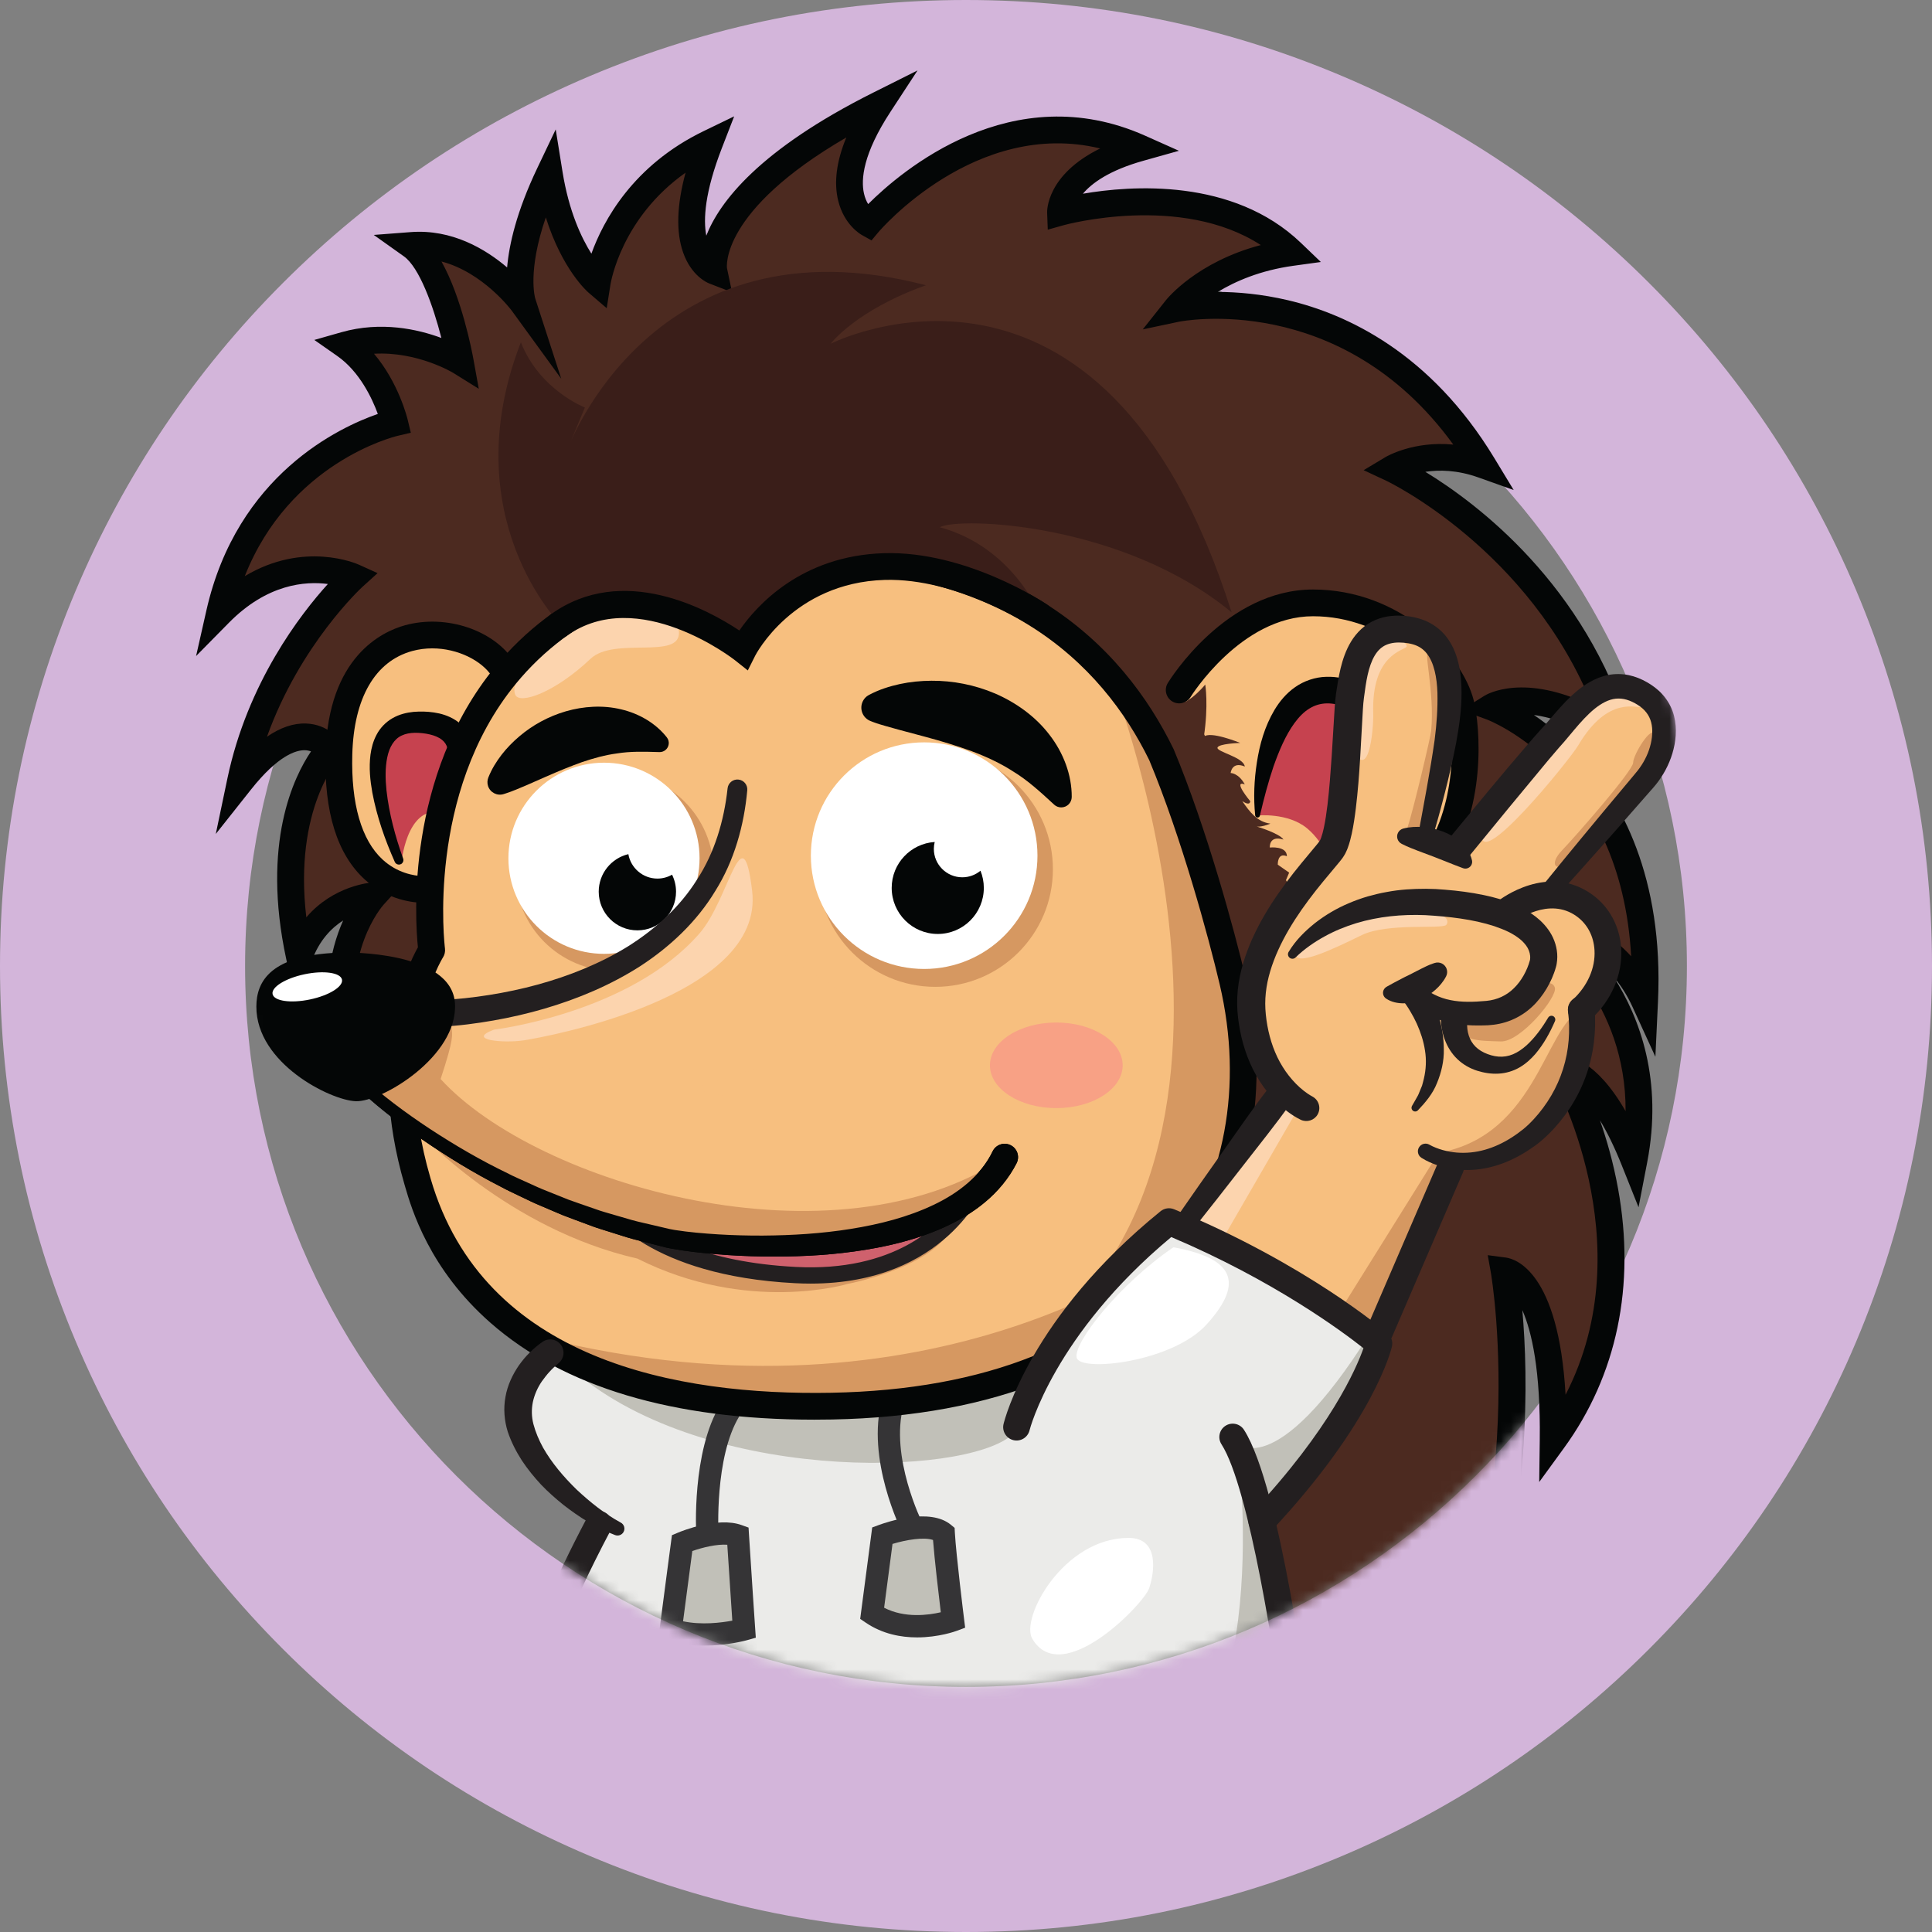 <svg width="195" height="195" viewBox="0 0 195 195" fill="none" xmlns="http://www.w3.org/2000/svg">
<rect x="0" y="0" width="195" height="195" fill="#808080" stroke="none"/>
<path d="M97.5 0C84.349 0 71.576 2.582 59.541 7.672C47.927 12.585 37.503 19.612 28.557 28.558C19.611 37.504 12.584 47.929 7.672 59.541C2.58 71.577 0 84.35 0 97.5C0 110.652 2.58 123.423 7.672 135.459C12.584 147.072 19.611 157.497 28.557 166.443C37.503 175.389 47.927 182.416 59.541 187.328C71.576 192.419 84.349 195 97.5 195C110.651 195 123.422 192.419 135.458 187.328C147.071 182.416 157.496 175.389 166.442 166.443C175.388 157.497 182.415 147.072 187.327 135.459C192.418 123.423 194.999 110.652 194.999 97.5C194.999 84.35 192.418 71.577 187.327 59.541C182.415 47.929 175.388 37.504 166.442 28.558C157.496 19.612 147.071 12.585 135.458 7.672C123.422 2.582 110.651 0 97.5 0ZM97.5 24.738C137.685 24.738 170.262 57.315 170.262 97.5C170.262 137.686 137.685 170.262 97.5 170.262C57.314 170.262 24.737 137.686 24.737 97.5C24.737 57.315 57.314 24.738 97.5 24.738Z" fill="#D3B5DA"/>
<mask id="mask0_92_368" style="mask-type:luminance" maskUnits="userSpaceOnUse" x="16" y="4" width="156" height="167">
<path d="M170.261 97.5C170.261 103.665 169.495 109.651 168.052 115.367C166.034 123.363 164.502 151.32 156.912 153.922C151.553 155.759 155.894 140.968 154.6 142.605C141.272 159.453 120.649 170.262 97.499 170.262C57.314 170.262 24.737 137.686 24.737 97.5C22.098 88.569 -15.542 8.696 95.591 4.562C161.505 7.548 175.285 80.905 170.261 97.5Z" fill="white"/>
</mask>
<g mask="url(#mask0_92_368)">
<path d="M51.468 104.691C51.468 104.691 43.531 96.247 35.533 107.069C32.143 96.558 37.712 90.413 37.712 90.413C37.712 90.413 32.299 90.746 30.206 96.505C27.083 81.987 33.274 75.608 33.274 75.608C33.274 75.608 30.29 71.265 24.271 78.856C26.938 66.134 35.678 58.228 35.678 58.228C35.678 58.228 28.829 55.126 22.148 61.902C25.744 45.991 39.834 42.674 39.834 42.674C39.834 42.674 38.583 37.463 34.822 34.832C40.981 33.082 46.454 36.489 46.454 36.489C46.454 36.489 44.745 27.048 41.546 24.773C48.172 24.266 52.747 30.569 52.747 30.569C52.747 30.569 51.239 26.378 55.443 17.552C56.714 25.454 60.281 28.513 60.281 28.513C60.281 28.513 61.692 19.246 71.603 14.45C67.316 25.509 72.056 27.346 72.056 27.346C72.056 27.346 70.459 19.71 88.741 10.554C82.702 19.787 87.645 22.542 87.645 22.542C87.645 22.542 99.752 8.112 115.031 14.93C106.875 17.219 107.035 21.419 107.035 21.419C107.035 21.419 121.81 17.277 130.369 25.488C122.335 26.594 118.724 31.15 118.724 31.15C118.724 31.15 137.667 27.142 149.656 46.915C144.325 45.017 140.502 47.308 140.502 47.308C140.502 47.308 157.462 55.196 163.243 74.323C154.866 68.672 150.553 71.361 150.553 71.361C150.553 71.361 167.105 77.414 165.993 101.054C162.826 94.151 156.882 93.833 156.882 93.833C156.882 93.833 167.838 101.993 164.926 117.08C161.25 107.883 157.803 107.973 157.803 107.973C157.803 107.973 169.305 128.143 156.757 145.365C156.969 128.952 151.811 128.267 151.811 128.267C151.811 128.267 157.281 159.016 139.827 183.199C140.462 175.645 137.182 171.27 137.182 171.27C137.182 171.27 138.5 185.9 126.447 194.059C129.275 185.539 126.014 183.855 126.014 183.855C126.014 183.855 90.428 109.338 51.468 104.691Z" fill="#4C2A20"/>
<path d="M127.079 182.96C127.925 183.657 129.504 185.648 128.742 190.459C136.712 182.68 135.85 171.514 135.839 171.388L135.429 166.684L138.262 170.461C138.378 170.616 140.568 173.6 141.129 178.815C155.155 155.994 150.534 128.79 150.483 128.503L150.16 126.686L151.989 126.929C152.942 127.056 157.305 128.324 158.015 140.775C165.968 125.382 156.735 108.82 156.632 108.641L155.516 106.683L157.77 106.623C158.382 106.608 161.035 106.866 164.074 112.151C164.135 101.115 156.446 95.191 156.076 94.912L152.533 92.25L156.956 92.485C157.172 92.497 161.224 92.767 164.635 96.519C163.607 77.799 150.235 72.681 150.09 72.628L147.493 71.679L149.84 70.216C150.02 70.103 153.812 67.841 160.753 71.297C154.38 55.443 140.087 48.602 139.933 48.531L137.634 47.456L139.81 46.151C139.951 46.066 142.655 44.487 146.684 44.873C135.325 29.237 119.175 32.434 119.004 32.47L115.342 33.245L117.668 30.312C117.808 30.134 120.809 26.432 127.253 24.734C119.202 19.505 107.529 22.682 107.4 22.718L105.753 23.18L105.688 21.471C105.68 21.289 105.616 17.648 111.045 14.983C98.484 11.952 88.785 23.283 88.68 23.409L87.963 24.263L86.99 23.721C86.808 23.619 85.192 22.659 84.602 20.262C84.148 18.422 84.424 16.283 85.42 13.874C72.612 21.319 73.365 27.009 73.377 27.07L73.886 29.502L71.57 28.604C71.389 28.534 69.781 27.852 68.951 25.493C68.221 23.423 68.303 20.719 69.195 17.427C62.757 21.977 61.664 28.412 61.615 28.719L61.237 31.106L59.403 29.537C59.273 29.425 56.748 27.206 55.089 21.943C53.199 27.428 54.014 30.101 54.024 30.132L56.648 38.229L51.655 31.361C51.622 31.317 48.779 27.499 44.558 26.392C46.608 30.046 47.641 35.471 47.782 36.249L48.324 39.242L45.741 37.634C45.701 37.609 42.137 35.456 37.748 35.704C40.219 38.604 41.102 42.171 41.147 42.358L41.464 43.676L40.145 43.987C39.657 44.103 29.214 46.738 24.707 58.152C30.683 54.571 35.972 56.88 36.235 56.999L38.109 57.848L36.584 59.229C36.512 59.294 30.292 65.028 26.947 74.359C28.302 73.429 29.621 72.98 30.883 73.025C33.126 73.101 34.265 74.667 34.388 74.845L35.013 75.756L34.244 76.548C34.198 76.597 29.618 81.594 30.918 92.589C33.677 89.354 37.428 89.079 37.63 89.066L40.94 88.862L38.713 91.318C38.529 91.524 34.541 96.135 36.173 104.202C38.535 101.72 41.11 100.383 43.853 100.222C47.924 99.982 51.046 102.457 52.083 103.409C68.504 105.584 86.119 119.652 104.448 145.229C117.155 162.962 125.84 180.422 127.079 182.96ZM123.917 197.403L125.167 193.634C127.359 187.032 125.607 185.251 125.36 185.04L124.891 184.861L124.796 184.436C124.708 184.25 115.777 165.666 102.232 146.77C89.835 129.477 70.938 108.372 51.309 106.031L50.822 105.973L50.488 105.617C50.41 105.536 47.62 102.685 43.99 102.917C41.409 103.078 38.929 104.745 36.619 107.871L35.057 109.985L34.249 107.484C32.133 100.92 33.284 95.939 34.636 92.903C33.456 93.657 32.224 94.906 31.475 96.966L29.873 101.373L28.888 96.789C26.369 85.082 29.672 78.375 31.392 75.84C31.209 75.771 30.994 75.724 30.746 75.721C29.892 75.714 28.091 76.211 25.33 79.695L21.779 84.174L22.951 78.579C24.981 68.901 30.335 61.984 33.092 58.944C30.824 58.646 26.974 58.93 23.11 62.849L19.791 66.216L20.833 61.605C23.934 47.883 34.331 43.095 38.136 41.779C37.561 40.216 36.299 37.511 34.05 35.938L31.724 34.31L34.455 33.533C38.474 32.39 42.185 33.233 44.549 34.111C43.712 30.832 42.318 26.976 40.764 25.873L37.725 23.712L41.443 23.427C45.619 23.105 49.01 25.143 51.184 26.994C51.383 24.682 52.134 21.363 54.226 16.972L56.089 13.062L56.776 17.337C57.419 21.333 58.683 24.007 59.691 25.603C60.888 22.284 63.879 16.69 71.016 13.236L74.101 11.742L72.863 14.937C71.131 19.403 70.972 22.14 71.287 23.787C72.616 20.389 76.615 15.118 88.138 9.347L92.609 7.109L89.872 11.292C87.095 15.537 86.886 18.112 87.201 19.525C87.3 19.973 87.458 20.328 87.624 20.6C90.955 17.271 102.141 7.7 115.582 13.697L118.992 15.219L115.397 16.228C111.938 17.198 110.186 18.5 109.298 19.554C114.11 18.723 124.439 17.93 131.304 24.514L133.316 26.444L130.553 26.824C127.204 27.286 124.676 28.393 122.912 29.465C124.845 29.471 127.287 29.663 130.005 30.304C135.944 31.705 144.376 35.601 150.812 46.215L152.778 49.458L149.205 48.186C147.08 47.428 145.242 47.412 143.864 47.623C149.056 50.788 160.02 58.996 164.536 73.933L165.633 77.562L162.49 75.442C159.233 73.245 156.673 72.411 154.825 72.168C156.281 73.158 158.001 74.549 159.697 76.442C163.513 80.708 167.938 88.45 167.342 101.119L167.081 106.66L164.768 101.617C164.212 100.405 163.565 99.421 162.885 98.621C165.52 102.759 167.852 109.042 166.251 117.335L165.38 121.849L163.674 117.58C162.912 115.673 162.172 114.205 161.488 113.076C162.163 115.008 162.838 117.347 163.313 119.969C165.091 129.756 163.201 138.812 157.848 146.16L155.355 149.584L155.408 145.348C155.499 138.322 154.604 134.407 153.653 132.236C153.946 135.571 154.173 140.671 153.71 146.767C152.955 156.71 150.122 171.242 140.921 183.989L138.075 187.932L138.483 183.085C138.667 180.909 138.5 179.013 138.183 177.436C137.331 182.678 134.74 190.075 127.204 195.177L123.917 197.403Z" fill="#040606"/>
<path d="M43.421 89.759C43.421 89.759 33.808 90.957 34.209 76.11C34.61 61.262 47.583 62.466 50.795 67.549C54.007 72.632 43.421 89.759 43.421 89.759Z" fill="#F7BF7F"/>
<path d="M43.627 65.441C42.956 65.441 42.273 65.526 41.602 65.709C37.858 66.739 35.712 70.445 35.558 76.147C35.423 81.123 36.479 84.789 38.612 86.753C40.099 88.122 41.772 88.392 42.651 88.43C46.78 81.589 51.5 71.192 49.654 68.27C48.667 66.708 46.232 65.441 43.627 65.441ZM42.929 91.13C41.733 91.13 39.124 90.862 36.833 88.783C34.038 86.247 32.7 81.971 32.861 76.074C33.124 66.289 38.562 63.747 40.887 63.107C45.043 61.965 49.896 63.6 51.936 66.828C55.421 72.346 46.41 87.49 44.568 90.469L44.228 91.019L43.587 91.098C43.551 91.103 43.312 91.13 42.929 91.13Z" fill="#040606"/>
<path d="M44.473 81.972C44.473 81.972 49.985 71.737 42.503 72.9C33.317 74.326 40.496 87.257 40.496 87.257C40.496 87.257 40.96 81.367 44.473 81.972Z" fill="#C6424F"/>
<path d="M39.847 86.994C38.852 84.754 38.046 82.457 37.581 80.006C37.362 78.778 37.225 77.509 37.393 76.171C37.482 75.506 37.657 74.814 38.011 74.153C38.354 73.49 38.925 72.884 39.605 72.495C40.286 72.1 41.031 71.921 41.736 71.851C42.452 71.794 43.102 71.809 43.806 71.912C44.5 72.014 45.241 72.225 45.944 72.667C46.649 73.101 47.256 73.831 47.555 74.622C47.869 75.413 47.932 76.203 47.908 76.931C47.879 77.662 47.755 78.347 47.589 79.003C47.421 79.658 47.209 80.286 46.966 80.895C46.715 81.516 46.467 82.073 46.118 82.712C45.702 83.475 44.746 83.755 43.984 83.339C43.22 82.923 42.939 81.967 43.356 81.205L43.424 81.091L43.435 81.073C43.698 80.678 43.989 80.16 44.227 79.683C44.47 79.195 44.684 78.696 44.856 78.2C45.202 77.218 45.363 76.186 45.156 75.495C45.056 75.15 44.887 74.888 44.591 74.656C44.296 74.426 43.875 74.242 43.391 74.13C42.913 74.015 42.354 73.958 41.873 73.962C41.383 73.972 40.926 74.056 40.549 74.237C39.793 74.574 39.293 75.404 39.084 76.452C38.869 77.492 38.89 78.65 39.011 79.796C39.268 82.098 39.891 84.425 40.684 86.639L40.691 86.656C40.775 86.893 40.652 87.153 40.416 87.237C40.191 87.318 39.943 87.209 39.847 86.994Z" fill="#040606"/>
<path d="M38.301 162.267C33.478 162.114 31.641 169.845 31.411 175.204C31.18 180.563 39.372 181.329 42.282 181.175C44.12 182.751 52.617 181.992 52.617 181.992L56.206 164.486C56.206 164.486 56.78 161.999 50.863 161.408L52.426 161.327C52.426 161.327 50.856 155.798 47.219 155.605C43.583 155.415 37.803 162.075 37.803 162.075L38.301 162.267Z" fill="#F7BF7F"/>
<path d="M41.892 168.305C41.996 167.421 42.185 166.66 42.457 165.865C42.727 165.083 43.084 164.319 43.555 163.604C44.024 162.89 44.618 162.229 45.33 161.697C46.045 161.168 46.872 160.772 47.732 160.558C48.589 160.342 49.474 160.292 50.315 160.343L51.513 160.446C51.916 160.509 52.317 160.547 52.723 160.631C53.533 160.786 54.358 161.011 55.184 161.417C55.39 161.526 55.596 161.627 55.798 161.779C55.899 161.851 56.001 161.916 56.101 161.996L56.392 162.261C56.769 162.636 57.12 163.136 57.267 163.774C57.304 163.933 57.324 164.098 57.329 164.278C57.33 164.365 57.33 164.457 57.316 164.568L57.304 164.661L57.289 164.741L57.275 164.812L57.168 165.374L56.953 166.501L56.522 168.752L55.661 173.257L53.939 182.263C53.826 182.854 53.338 183.278 52.769 183.334L52.737 183.336L52.736 183.337C51.82 183.412 50.942 183.461 50.041 183.493C49.146 183.523 48.246 183.534 47.339 183.513C46.43 183.492 45.514 183.442 44.568 183.315C44.094 183.248 43.611 183.164 43.102 183.023C42.591 182.867 42.047 182.712 41.404 182.2L42.353 182.523C40.71 182.589 39.164 182.455 37.587 182.158C36.022 181.848 34.436 181.384 32.943 180.429C32.202 179.955 31.495 179.313 30.953 178.5C30.421 177.678 30.107 176.683 30.066 175.729C30.065 175.502 30.057 175.232 30.068 175.042L30.102 174.459C30.127 174.071 30.158 173.684 30.199 173.298C30.278 172.526 30.384 171.756 30.52 170.989C30.795 169.456 31.178 167.928 31.777 166.427C32.387 164.942 33.178 163.414 34.626 162.207C35.343 161.611 36.273 161.154 37.254 160.992C37.499 160.962 37.746 160.92 37.99 160.923L38.353 160.918L38.647 160.932C39.036 160.947 39.428 160.97 39.823 161.007C40.612 161.08 41.408 161.184 42.23 161.388C42.641 161.485 43.061 161.62 43.495 161.798C43.713 161.892 43.933 161.997 44.169 162.142C44.283 162.209 44.407 162.297 44.531 162.392L44.735 162.57C44.823 162.665 44.849 162.662 45.034 162.93C45.429 163.561 45.237 164.394 44.605 164.788C43.973 165.184 43.141 164.992 42.746 164.36C42.877 164.551 42.838 164.48 42.86 164.511L42.853 164.505L42.756 164.441C42.675 164.391 42.558 164.334 42.435 164.281C42.18 164.179 41.893 164.079 41.578 164.007C40.956 163.852 40.273 163.758 39.581 163.695C39.236 163.663 38.886 163.641 38.532 163.628L38.267 163.616L38.073 163.619C37.943 163.613 37.822 163.644 37.699 163.653C37.213 163.74 36.756 163.947 36.328 164.3C35.464 165.002 34.782 166.178 34.282 167.432C33.777 168.695 33.426 170.068 33.177 171.461C33.053 172.159 32.956 172.865 32.883 173.572C32.846 173.926 32.817 174.281 32.794 174.635L32.765 175.165C32.755 175.347 32.767 175.449 32.761 175.595C32.789 176.128 32.944 176.595 33.214 177.026C33.502 177.449 33.905 177.843 34.416 178.169C35.436 178.829 36.752 179.249 38.098 179.508C39.442 179.766 40.881 179.884 42.211 179.828L42.268 179.825C42.609 179.812 42.927 179.938 43.16 180.151C43.203 180.191 43.501 180.341 43.828 180.424C44.163 180.517 44.544 180.587 44.935 180.641C45.724 180.748 46.56 180.796 47.401 180.815C48.243 180.835 49.095 180.824 49.949 180.796C50.798 180.766 51.668 180.717 52.497 180.649L52.498 180.648L51.296 181.722L53.26 172.748L54.242 168.262L54.732 166.019L54.978 164.896L55.101 164.336L55.117 164.266L55.12 164.251L55.115 164.276L55.111 164.298V164.302L55.105 164.237C55.085 164.124 55.002 163.962 54.844 163.796L54.716 163.669L54.554 163.549C54.455 163.464 54.317 163.396 54.187 163.322C53.648 163.038 52.992 162.824 52.305 162.677C51.965 162.596 51.603 162.553 51.253 162.487L50.168 162.366C49.483 162.306 48.823 162.331 48.192 162.469C47.562 162.609 46.978 162.873 46.451 163.236C45.928 163.606 45.468 164.084 45.082 164.638C44.696 165.191 44.381 165.813 44.135 166.469C43.889 167.114 43.697 167.844 43.606 168.478L43.598 168.527C43.53 168.998 43.094 169.324 42.624 169.256C42.161 169.189 41.839 168.766 41.892 168.305Z" fill="#231F20"/>
<path d="M37.804 163.425C37.49 163.425 37.176 163.316 36.92 163.094C36.357 162.605 36.297 161.753 36.785 161.191C37.41 160.47 42.927 154.254 47.079 154.254L47.291 154.259C51.839 154.499 53.649 160.695 53.724 160.959C53.927 161.676 53.511 162.422 52.794 162.625C52.08 162.83 51.333 162.414 51.127 161.696C51.116 161.652 49.731 157.089 47.149 156.954L47.056 156.951C44.974 156.951 41.011 160.439 38.823 162.959C38.557 163.266 38.181 163.425 37.804 163.425Z" fill="#231F20"/>
<path d="M81.945 206.171L73.127 229.597L48.401 228.64C48.401 228.64 43.156 226.88 43.884 221.521C44.611 216.161 49.233 209.516 56.209 208.011C56.835 203.767 58.333 193.597 58.333 193.597L56.209 187.511C56.209 187.511 44.87 181.851 52.607 177.187C53.341 170.773 56.075 160.512 60.046 154.576C59.08 151.51 51.2 148.409 52.556 140.831C53.912 133.253 80.324 125.213 80.324 125.213L117.989 123.3L139.176 135.606C139.176 135.606 136.554 144.549 128.018 152.852C127.677 154.92 130.694 172.219 130.694 172.219H133.147C133.147 172.219 136.882 176.515 130.945 180.893C131.077 184.54 131.562 185.157 128.164 193.597C128.783 199.855 129.549 206.171 129.549 206.171L131.47 208.011C131.47 208.011 141.322 209.383 143.263 220.18C145.204 230.975 132.461 229.001 132.461 229.001L114.258 229.597L105.3 206.171C105.3 206.171 103.203 208.621 81.945 206.171Z" fill="#F7BF7F"/>
<path d="M56.165 187.439C56.165 187.439 44.826 181.778 52.563 177.115C53.297 170.701 56.032 160.44 60.002 154.504C59.036 151.438 51.156 148.337 52.512 140.759C53.868 133.18 80.28 125.141 80.28 125.141L117.945 123.227L139.132 135.534C139.132 135.534 136.51 144.477 127.974 152.779C127.634 154.848 130.65 172.146 130.65 172.146H133.103C133.103 172.146 136.838 176.443 130.901 180.821C113.635 199.865 56.165 187.439 56.165 187.439Z" fill="#EBEBE9"/>
<path d="M57.324 137.844C57.324 137.844 72.853 144.345 84.796 142.614C96.738 140.882 103.192 140.062 103.984 139.553C104.193 140.632 108.147 139.382 102.178 144.793C97.427 149.099 70.441 149.788 57.324 137.844Z" fill="#C1C0B8"/>
<path d="M43.574 95.907C43.574 95.907 37.881 104.677 42.129 119.202C43.306 123.227 48.523 142.592 83.971 141.922C119.419 141.254 128.99 118.488 124.421 99.052C123.472 95.015 120.67 84.42 117.228 76.174C112.167 65.791 101.194 54.754 77.406 56.314C38.624 58.855 43.574 95.907 43.574 95.907Z" fill="#F7BF7F"/>
<path d="M70.277 155.034C70.257 154.688 69.806 146.517 72.703 141.771L74.622 142.943C72.095 147.084 72.517 154.823 72.522 154.9L70.277 155.034Z" fill="#353436"/>
<path d="M91.103 154.756C90.951 154.451 87.366 147.234 89.033 141.263L91.199 141.867C89.763 147.008 93.078 153.677 93.111 153.744L91.103 154.756Z" fill="#353436"/>
<path d="M54.48 134.96C54.48 134.96 59.787 141.661 79.17 141.939C113.849 142.438 119.018 125.619 119.018 125.619C119.018 125.619 94.649 145.042 54.48 134.96Z" fill="#D69861"/>
<path d="M58.523 63.236C61.687 61.485 68.428 62.219 68.529 63.756C68.719 66.663 62.002 64.207 59.597 66.497C56.062 69.862 52.444 71.16 52.007 70.121C51.248 68.318 55.516 64.902 58.523 63.236Z" fill="#FCD4AE"/>
<path d="M97.943 139.48C97.943 139.48 116.005 140.661 122.36 122.347C131.808 95.117 112.11 68.355 112.11 68.355C112.11 68.355 133.459 122.347 97.943 139.48Z" fill="#D69861"/>
<path d="M44.708 96.639C44.652 96.725 39.42 105.136 43.424 118.823L43.467 118.973C48.822 137.356 68.435 140.867 83.946 140.573C99.489 140.28 111.254 135.558 117.968 126.917C123.635 119.622 125.509 109.578 123.107 99.361C121.99 94.606 119.236 84.498 115.998 76.73C111.328 67.177 100.858 56.127 77.494 57.659C66.194 58.399 57.64 62.218 52.07 69.007C42.971 80.097 44.891 95.575 44.912 95.729C44.953 96.047 44.88 96.37 44.708 96.639ZM82.186 143.289C67.898 143.289 56.914 140.006 49.517 133.522C43.308 128.078 41.542 122.012 40.876 119.728L40.834 119.581C36.943 106.279 41.056 97.623 42.181 95.611C41.892 92.769 40.944 78.331 49.967 67.315C56.031 59.913 65.232 55.759 77.317 54.967C102.203 53.338 113.416 65.278 118.441 75.583L118.473 75.654C121.785 83.588 124.596 93.901 125.734 98.743C128.323 109.758 126.269 120.63 120.099 128.572C112.867 137.879 100.383 142.963 83.997 143.272C83.388 143.283 82.783 143.289 82.186 143.289Z" fill="#040606"/>
<path d="M119.018 69.643C119.018 69.643 124.406 60.85 132.525 60.85C140.423 60.85 146.368 66.746 147.438 71.027C148.508 75.308 149.177 92.296 132.189 93.099" fill="#F7BF7F"/>
<path d="M132.188 94.448C131.472 94.448 130.875 93.884 130.841 93.162C130.805 92.418 131.381 91.785 132.126 91.751C137.18 91.512 140.979 89.729 143.416 86.453C147.084 81.517 146.828 74.149 146.129 71.355C145.194 67.613 139.812 62.199 132.526 62.199C125.246 62.199 120.219 70.266 120.168 70.347C119.78 70.983 118.948 71.183 118.313 70.793C117.677 70.403 117.477 69.573 117.867 68.938C118.104 68.553 123.752 59.5 132.526 59.5C141.283 59.5 147.573 66.005 148.748 70.7C149.383 73.243 150.167 81.894 145.58 88.062C142.639 92.019 138.155 94.166 132.253 94.446L132.188 94.448Z" fill="#040606"/>
<path d="M134.726 88.015C138.869 87.212 141.82 82.933 141.954 79.678C142.087 76.422 140.459 70.433 134.726 69.69C127.507 68.753 126.928 82.308 126.928 82.308C126.928 82.308 129.982 81.995 131.922 83.601C133.86 85.206 134.726 88.015 134.726 88.015Z" fill="#C6424F"/>
<path d="M126.687 82.298C126.508 80.513 126.581 78.726 126.862 76.936C127.141 75.15 127.632 73.347 128.639 71.649C129.146 70.808 129.811 69.987 130.716 69.357C131.611 68.724 132.751 68.336 133.858 68.312C134.409 68.293 134.96 68.345 135.442 68.454C135.69 68.506 135.941 68.541 136.186 68.612L136.918 68.854C137.165 68.925 137.396 69.043 137.63 69.156C137.859 69.275 138.103 69.369 138.318 69.513L138.964 69.942C139.183 70.082 139.364 70.267 139.563 70.43C139.76 70.594 139.952 70.764 140.118 70.958C140.289 71.146 140.469 71.328 140.629 71.524C140.93 71.926 141.232 72.331 141.469 72.766C141.966 73.623 142.349 74.527 142.607 75.453C142.877 76.377 143.041 77.323 143.094 78.281L143.113 79.005L143.085 79.739C143.054 79.995 143.029 80.253 142.987 80.503C142.932 80.749 142.883 80.996 142.82 81.238C142.555 82.198 142.124 83.071 141.613 83.875C141.101 84.679 140.489 85.409 139.792 86.045C138.422 87.33 136.642 88.211 134.801 88.405C134.583 88.428 134.386 88.269 134.363 88.051C134.344 87.86 134.46 87.686 134.636 87.63L134.65 87.625C136.231 87.113 137.588 86.145 138.622 84.909C139.638 83.675 140.427 82.215 140.704 80.725C140.737 80.541 140.758 80.359 140.788 80.177L140.819 79.641L140.801 79.067L140.742 78.485C140.638 77.707 140.456 76.935 140.216 76.194C139.979 75.448 139.642 74.747 139.239 74.114C138.842 73.473 138.359 72.913 137.813 72.453C137.278 71.975 136.647 71.641 135.984 71.386L135.476 71.216C135.303 71.164 135.119 71.145 134.942 71.106C134.573 71.023 134.249 70.99 133.931 70.993C133.294 71.005 132.712 71.173 132.161 71.513C131.606 71.846 131.101 72.369 130.653 72.98C129.755 74.213 129.102 75.762 128.541 77.348C128.002 78.948 127.557 80.622 127.166 82.318L127.163 82.328C127.134 82.458 127.004 82.539 126.874 82.51C126.77 82.485 126.698 82.398 126.687 82.298Z" fill="#040606"/>
<path d="M118.969 123.873L128.839 111.019V109.181L126.279 103.319L127.02 97.051L132.022 88.573L134.797 84.743L136.291 69.266L138.426 64.417L141.598 62.897L144.803 63.969L146.416 68.179L145.291 79.127L143.718 84.869L146.46 85.816L150.838 81.189L160.149 70.565L164.765 69.521L167.585 71.955L166.805 77.63L155.44 90.467L160.063 91.029L162.292 96.14L159.677 103.16L158.839 109.582L153.841 115.166L148.067 117.221L145.977 117.808L138.297 134.96L118.969 123.873Z" fill="#F7BF7F"/>
<path d="M144.125 116.506C144.125 116.506 149.11 118.275 152.759 115.843C156.408 113.41 160.046 108.663 159.605 101.941C155.813 103.567 155.074 115.395 144.125 116.506Z" fill="#D69861"/>
<path d="M145.979 117.808L138.681 134.96L134.445 133.597L144.805 116.987L145.979 117.808Z" fill="#D69861"/>
<path d="M128.835 111.376L130.786 112.294L122.519 126.591L118.672 124.467L128.835 111.376Z" fill="#FCD4AE"/>
<path d="M130.787 96.14C130.787 96.14 134.362 91.797 140.212 91.682C146.06 91.567 146.355 92.888 145.978 93.348C145.6 93.807 140.031 93.118 137.448 94.38C134.864 95.644 130.5 97.784 130.787 96.14Z" fill="#FCD4AE"/>
<path d="M136.292 75.089C136.292 75.089 135.993 68.335 138.079 65.959C140.166 63.584 142.191 64.868 141.962 65.271C141.732 65.672 138.423 65.998 138.601 71.989C138.651 73.62 138.123 79.511 136.292 75.089Z" fill="#FCD4AE"/>
<path d="M149.602 83.874C149.602 83.874 159.019 70.764 162.05 69.862C165.08 68.96 166.112 71.126 165.704 71.343C165.295 71.562 162.321 70.077 159.285 75.245C158.458 76.652 148.8 88.591 149.602 83.874Z" fill="#FCD4AE"/>
<path d="M167.015 74.17C167.015 74.17 167.199 76.639 165.786 78.246C164.375 79.855 159.954 85.826 158.518 86.974C157.083 88.123 156.246 87.299 157.67 85.816C159.093 84.333 164.842 77.768 164.837 76.974C164.834 76.18 166.729 73.08 167.015 74.17Z" fill="#D69861"/>
<path d="M144.252 65.873C144.252 65.873 146.663 69.921 145.79 74.17C145.403 76.045 143.992 82.418 143.25 83.95C142.508 85.482 141.453 85.339 142.044 83.581C142.636 81.823 144.388 74.413 144.449 73.773C144.835 69.777 143.552 65.263 144.252 65.873Z" fill="#D69861"/>
<path d="M147.24 102.715C147.24 102.715 153.399 102.597 154.117 100.946C154.834 99.293 156.651 98.725 156.934 99.682C157.217 100.639 153.466 105.184 151.475 105.113C149.485 105.041 146.64 105.175 147.24 102.715Z" fill="#D69861"/>
<path d="M130.321 111.289C128.766 113.497 127.056 115.59 125.405 117.727L122.912 120.921L120.4 124.1C120.049 124.542 119.408 124.617 118.964 124.267C118.539 123.932 118.456 123.322 118.76 122.882L121.075 119.558L123.411 116.247C124.979 114.048 126.489 111.806 128.153 109.679C128.613 109.092 129.461 108.989 130.048 109.449C130.615 109.893 130.729 110.704 130.321 111.289Z" fill="#231F20"/>
<path d="M139.258 135.76C139.08 135.76 138.898 135.724 138.724 135.649C138.039 135.353 137.724 134.56 138.019 133.875L145.178 117.273C145.473 116.589 146.267 116.273 146.951 116.569C147.635 116.864 147.95 117.658 147.656 118.342L140.497 134.945C140.277 135.454 139.78 135.76 139.258 135.76Z" fill="#231F20"/>
<path d="M143.11 84.421C143.707 81.173 144.342 77.901 144.801 74.682C145.009 73.084 145.12 71.466 145.082 69.924C145.034 68.398 144.741 66.87 144.007 65.956C143.646 65.501 143.195 65.207 142.619 65.038C142.067 64.877 141.302 64.805 140.72 64.875C140.119 64.951 139.648 65.154 139.265 65.517C138.879 65.878 138.565 66.423 138.336 67.073C138.103 67.722 137.952 68.458 137.833 69.233L137.663 70.443C137.617 70.768 137.588 71.176 137.56 71.575L137.281 76.536C137.181 78.207 137.053 79.88 136.848 81.577C136.742 82.427 136.624 83.278 136.431 84.165C136.336 84.607 136.22 85.061 136.039 85.559C135.991 85.685 135.949 85.805 135.877 85.949L135.778 86.155L135.641 86.389L135.499 86.603L135.388 86.749L135.173 87.02L133.572 88.941C133.055 89.569 132.555 90.2 132.077 90.843C131.12 92.127 130.243 93.457 129.522 94.84C128.803 96.223 128.233 97.662 127.929 99.119C127.782 99.849 127.703 100.579 127.702 101.3C127.702 102.003 127.786 102.775 127.918 103.52C128.186 105.004 128.684 106.43 129.458 107.672C129.84 108.295 130.295 108.868 130.798 109.384C131.05 109.64 131.317 109.88 131.595 110.098C131.734 110.208 131.877 110.309 132.017 110.405L132.227 110.538L132.388 110.631L132.507 110.7C133.134 111.063 133.349 111.866 132.986 112.493C132.642 113.088 131.898 113.309 131.287 113.022C131.105 112.934 131.021 112.886 130.9 112.819C130.789 112.756 130.684 112.692 130.58 112.627C130.374 112.494 130.176 112.359 129.985 112.216C129.603 111.931 129.244 111.624 128.907 111.297C128.233 110.645 127.645 109.912 127.146 109.13C126.141 107.566 125.508 105.808 125.164 104.036C124.995 103.151 124.879 102.269 124.868 101.312C124.858 100.375 124.959 99.448 125.141 98.549C125.512 96.754 126.183 95.082 126.99 93.522C127.799 91.96 128.757 90.511 129.778 89.133C130.787 87.76 131.925 86.44 132.937 85.215L133.109 84.997L133.185 84.896L133.213 84.849L133.235 84.815L133.269 84.739L133.344 84.556C133.444 84.273 133.541 83.923 133.618 83.554C133.777 82.82 133.889 82.024 133.986 81.229C134.177 79.631 134.294 77.995 134.408 76.353L134.714 71.376C134.748 70.948 134.775 70.528 134.846 70.032L135.042 68.78C135.188 67.92 135.376 67.022 135.715 66.111C136.052 65.21 136.558 64.257 137.398 63.488C138.231 62.708 139.377 62.266 140.423 62.171C140.952 62.109 141.456 62.134 141.946 62.179C142.422 62.225 142.941 62.33 143.442 62.496C144.451 62.819 145.435 63.506 146.069 64.384C146.714 65.259 147.051 66.229 147.254 67.154C147.449 68.083 147.511 68.992 147.516 69.88C147.523 71.659 147.268 73.353 146.962 75.03C146.317 78.356 145.458 81.555 144.533 84.766C144.421 85.154 144.015 85.378 143.626 85.267C143.262 85.162 143.042 84.799 143.107 84.433L143.11 84.421Z" fill="#231F20"/>
<path d="M141.638 83.626C142.337 83.449 142.977 83.427 143.645 83.48C144.307 83.537 144.964 83.679 145.606 83.918C146.246 84.158 146.87 84.501 147.413 84.976C147.943 85.47 148.404 86.094 148.571 86.837C148.653 87.205 148.423 87.569 148.055 87.653C147.923 87.682 147.791 87.671 147.672 87.629L147.564 87.589C146.986 87.38 146.54 87.192 146.071 87.008C145.599 86.828 145.131 86.645 144.647 86.448L143.132 85.88C142.619 85.683 142.064 85.471 141.559 85.212L141.464 85.164C141.058 84.955 140.897 84.457 141.104 84.051C141.217 83.832 141.417 83.682 141.638 83.626Z" fill="#231F20"/>
<path d="M145.953 98.556C145.797 98.852 145.648 99.067 145.465 99.291C145.289 99.513 145.092 99.714 144.881 99.9C144.459 100.275 143.976 100.589 143.447 100.836C142.914 101.079 142.321 101.239 141.703 101.266C141.082 101.275 140.429 101.148 139.893 100.783C139.576 100.567 139.494 100.134 139.711 99.817C139.771 99.73 139.847 99.66 139.932 99.609L140.057 99.537C140.51 99.274 140.856 99.105 141.21 98.915C141.561 98.724 141.908 98.553 142.275 98.376L143.402 97.798C143.786 97.608 144.215 97.388 144.628 97.253L144.803 97.195C145.308 97.028 145.851 97.303 146.017 97.806C146.102 98.064 146.07 98.333 145.953 98.556Z" fill="#231F20"/>
<path d="M143.713 99.303C143.914 99.603 144.041 99.835 144.188 100.098C144.322 100.357 144.457 100.615 144.575 100.878C144.82 101.402 145.018 101.944 145.191 102.495C145.539 103.595 145.722 104.757 145.727 105.922C145.755 107.088 145.475 108.26 145.037 109.317C144.614 110.397 143.864 111.279 143.11 112.069C142.967 112.219 142.73 112.224 142.58 112.082C142.453 111.96 142.43 111.771 142.513 111.624L142.538 111.583L142.916 110.922C143.043 110.706 143.169 110.492 143.25 110.256L143.53 109.575C143.606 109.343 143.652 109.102 143.715 108.87C143.933 107.934 143.981 106.979 143.828 106.04C143.69 105.103 143.39 104.191 142.999 103.319C142.8 102.884 142.574 102.46 142.327 102.051C142.208 101.843 142.076 101.647 141.945 101.449C141.817 101.264 141.663 101.051 141.555 100.923C141.071 100.354 141.14 99.501 141.708 99.017C142.278 98.533 143.131 98.602 143.614 99.171L143.708 99.294L143.713 99.303Z" fill="#231F20"/>
<path d="M146.196 84.705C148.888 81.447 151.557 78.188 154.334 74.976C154.683 74.573 155.028 74.174 155.398 73.765L155.919 73.191L156.422 72.609C157.106 71.812 157.821 70.966 158.671 70.177C159.518 69.398 160.535 68.636 161.839 68.244C162.487 68.053 163.198 67.988 163.883 68.063C164.569 68.137 165.216 68.347 165.792 68.626C166.361 68.905 166.898 69.244 167.398 69.692C167.893 70.137 168.323 70.697 168.622 71.32C169.229 72.583 169.239 73.966 169.014 75.153C168.79 76.355 168.301 77.497 167.64 78.49C167.322 78.983 166.905 79.47 166.554 79.856L165.513 81.043C162.739 84.216 159.945 87.371 157.117 90.498C156.783 90.868 156.211 90.897 155.842 90.563C155.485 90.24 155.447 89.695 155.746 89.325C158.406 86.044 161.099 82.789 163.814 79.552L164.83 78.338C165.179 77.934 165.439 77.608 165.693 77.213C166.19 76.445 166.533 75.603 166.685 74.727C166.837 73.854 166.782 73.019 166.455 72.37C166.291 72.044 166.066 71.753 165.774 71.497C165.484 71.244 165.12 71.016 164.741 70.836C163.985 70.481 163.266 70.409 162.544 70.63C161.819 70.854 161.081 71.369 160.396 72.025C159.705 72.68 159.06 73.453 158.383 74.266L157.859 74.887L157.325 75.491C156.993 75.869 156.653 76.272 156.317 76.67C153.632 79.892 150.947 83.154 148.284 86.415L148.281 86.419C147.809 86.996 146.959 87.081 146.383 86.61C145.805 86.139 145.72 85.289 146.191 84.711L146.196 84.705Z" fill="#231F20"/>
<path d="M130.061 96.082C130.771 94.901 131.701 93.99 132.737 93.158C133.781 92.349 134.933 91.666 136.16 91.155C136.77 90.891 137.398 90.671 138.034 90.48C138.674 90.304 139.32 90.141 139.972 90.03C141.276 89.781 142.602 89.704 143.918 89.707L144.903 89.732L145.867 89.801C146.511 89.856 147.155 89.915 147.802 90.007C149.094 90.183 150.393 90.436 151.692 90.846C152.981 91.28 154.3 91.852 155.466 92.915C156.036 93.453 156.566 94.126 156.877 94.951C157.032 95.361 157.136 95.798 157.169 96.248C157.186 96.472 157.184 96.699 157.163 96.928C157.155 97.043 157.139 97.161 157.118 97.28L157.08 97.467C157.062 97.541 157.056 97.577 157.012 97.714L157.046 97.596C156.975 97.863 156.919 98.015 156.849 98.212C156.781 98.398 156.707 98.579 156.63 98.757C156.472 99.112 156.294 99.458 156.094 99.793C155.691 100.462 155.204 101.098 154.606 101.646C154.012 102.195 153.306 102.649 152.545 102.96C151.786 103.278 150.976 103.436 150.187 103.482C148.788 103.536 147.326 103.511 145.844 103.106C145.112 102.899 144.392 102.593 143.744 102.197C143.097 101.798 142.52 101.322 142.003 100.816C141.629 100.452 141.623 99.852 141.987 99.478C142.33 99.127 142.879 99.1 143.254 99.399L143.266 99.409C144.227 100.183 145.255 100.72 146.383 100.939C147.505 101.175 148.754 101.136 150.015 101.022C151.104 100.92 152.058 100.483 152.806 99.737C153.186 99.372 153.512 98.929 153.786 98.446C153.923 98.204 154.047 97.952 154.153 97.694C154.206 97.565 154.257 97.434 154.3 97.305C154.34 97.188 154.39 97.022 154.403 96.964L154.436 96.847L154.426 96.867L154.434 96.825L154.443 96.711C154.447 96.632 154.447 96.545 154.437 96.46C154.42 96.286 154.38 96.111 154.312 95.939C154.183 95.592 153.925 95.254 153.592 94.939C153.248 94.628 152.822 94.348 152.354 94.106C151.878 93.864 151.359 93.669 150.828 93.482C148.672 92.777 146.216 92.505 143.85 92.367C141.496 92.269 139.143 92.501 136.9 93.174C135.783 93.517 134.69 93.959 133.658 94.535C132.633 95.098 131.621 95.807 130.802 96.603L130.765 96.639C130.585 96.815 130.299 96.811 130.124 96.631C129.978 96.48 129.957 96.253 130.061 96.082Z" fill="#231F20"/>
<path d="M159.607 103.29C159.242 103.29 158.877 103.142 158.61 102.852C158.108 102.302 158.147 101.448 158.695 100.946C160.22 99.55 161.037 97.715 160.936 95.91C160.856 94.489 160.221 93.277 159.148 92.496C156.327 90.445 153.039 92.934 152.9 93.041C152.312 93.495 151.465 93.39 151.008 92.803C150.551 92.218 150.653 91.374 151.238 90.915C151.44 90.756 156.255 87.056 160.735 90.314C162.451 91.561 163.506 93.545 163.63 95.758C163.777 98.376 162.642 100.992 160.517 102.936C160.259 103.173 159.932 103.29 159.607 103.29Z" fill="#231F20"/>
<path d="M148.119 102.868L148.098 102.98L148.084 103.146C148.075 103.261 148.074 103.379 148.078 103.496C148.084 103.731 148.11 103.965 148.158 104.189C148.255 104.638 148.433 105.046 148.705 105.392C148.975 105.738 149.343 106.029 149.795 106.243C150.248 106.458 150.775 106.614 151.256 106.646C151.745 106.684 152.233 106.608 152.711 106.408C153.188 106.209 153.645 105.89 154.071 105.513C154.917 104.743 155.637 103.756 156.259 102.711C156.368 102.528 156.605 102.467 156.789 102.575C156.959 102.676 157.023 102.888 156.947 103.064C156.44 104.221 155.831 105.358 154.964 106.382C154.522 106.885 154.01 107.364 153.382 107.729C152.758 108.095 152.011 108.324 151.262 108.363C150.503 108.406 149.8 108.289 149.095 108.071C148.389 107.849 147.683 107.462 147.102 106.906C146.519 106.352 146.085 105.646 145.817 104.913C145.681 104.547 145.583 104.17 145.519 103.791C145.487 103.6 145.463 103.409 145.447 103.214C145.44 103.116 145.435 103.017 145.431 102.916C145.43 102.804 145.426 102.731 145.436 102.564C145.521 101.824 146.19 101.292 146.929 101.375C147.67 101.459 148.202 102.127 148.119 102.868Z" fill="#231F20"/>
<path d="M144.318 115.56C144.463 115.643 144.708 115.759 144.92 115.842C145.141 115.929 145.368 116.007 145.601 116.072C146.065 116.202 146.541 116.288 147.022 116.33C147.983 116.408 148.955 116.31 149.886 116.043C150.818 115.78 151.711 115.36 152.544 114.828C152.756 114.704 152.954 114.55 153.16 114.413L153.759 113.957C154.112 113.671 154.476 113.317 154.808 112.957C156.152 111.501 157.183 109.751 157.765 107.883C158.355 106.013 158.505 104.027 158.262 102.074C158.171 101.334 158.696 100.659 159.435 100.567C160.175 100.476 160.849 101 160.941 101.74L160.946 101.794L160.948 101.809C161.131 104.112 160.845 106.482 160.046 108.663C159.251 110.85 157.963 112.82 156.33 114.438C155.917 114.844 155.497 115.221 155.002 115.589L154.3 116.074C154.054 116.224 153.82 116.387 153.564 116.524C152.568 117.1 151.483 117.555 150.341 117.823C149.201 118.096 148.005 118.163 146.838 118.014C146.255 117.938 145.679 117.808 145.12 117.624C144.84 117.531 144.566 117.424 144.295 117.302C144.015 117.173 143.777 117.057 143.466 116.858C143.106 116.626 143.001 116.147 143.233 115.787C143.457 115.437 143.912 115.328 144.268 115.531L144.318 115.56Z" fill="#231F20"/>
<path d="M102.435 143.216L102.585 142.438L103.556 140.739C106.945 134.805 111.243 129.438 116.292 124.832L117.972 123.3C117.972 123.3 138.068 132.907 139.159 135.606C137.448 139.792 128.733 152.042 128.733 152.042C128.733 152.042 116.642 164.342 107.057 156.46C103.185 153.274 101.488 148.141 102.435 143.216Z" fill="#EBEBE9"/>
<path d="M124.925 145.95C124.925 145.95 128.966 176.767 114.537 181C125.23 177.624 131.47 173.694 131.47 173.694L124.925 145.95Z" fill="#C1C0B8"/>
<path d="M62.903 183.342H62.895C60.695 183.328 53.398 183.042 51.926 179.913C49.835 175.471 52.363 166.24 59.236 153.216C59.584 152.556 60.398 152.305 61.059 152.652C61.718 153 61.97 153.816 61.623 154.475C52.708 171.368 53.579 177.088 54.368 178.764C54.861 179.813 59.286 180.621 62.912 180.643C63.657 180.647 64.257 181.256 64.253 182.001C64.248 182.743 63.645 183.342 62.903 183.342Z" fill="#231F20"/>
<path d="M56.309 137.644C56.212 137.727 56.034 137.885 55.893 138.019C55.745 138.16 55.596 138.305 55.46 138.459C55.177 138.761 54.937 139.092 54.696 139.415C54.24 140.078 53.936 140.797 53.78 141.52C53.637 142.246 53.645 142.993 53.841 143.747C54.051 144.54 54.389 145.338 54.809 146.109C55.682 147.644 56.879 149.059 58.205 150.35C59.554 151.61 61.036 152.801 62.643 153.671L62.66 153.68C62.997 153.862 63.122 154.284 62.94 154.619C62.773 154.928 62.405 155.059 62.086 154.939C60.162 154.215 58.463 153.132 56.868 151.891C56.083 151.257 55.318 150.588 54.611 149.846C53.915 149.092 53.255 148.292 52.675 147.412C52.104 146.522 51.605 145.564 51.248 144.505C50.902 143.401 50.798 142.166 51.017 140.993C51.219 139.815 51.736 138.735 52.374 137.808C52.703 137.35 53.056 136.913 53.456 136.528C53.649 136.329 53.855 136.145 54.067 135.962C54.173 135.87 54.279 135.782 54.396 135.696C54.515 135.606 54.612 135.534 54.776 135.423C55.391 135.005 56.228 135.165 56.646 135.781C57.036 136.356 56.923 137.123 56.406 137.562L56.309 137.644Z" fill="#231F20"/>
<path d="M138.269 134.577C138.269 134.577 140.028 135.067 138.654 138.276C136.593 143.092 130.802 151.452 128.019 152.852C125.792 148.058 124.73 145.57 124.73 145.57C124.73 145.57 128.572 150.023 138.269 134.577Z" fill="#C1C0B8"/>
<path d="M130.943 175.46C130.272 175.46 129.69 174.96 129.606 174.278C128.803 167.831 126.1 150.143 123.285 145.772C122.882 145.146 123.062 144.31 123.69 143.907C124.317 143.504 125.151 143.685 125.555 144.311C129.276 150.091 132.162 172.973 132.283 173.944C132.376 174.684 131.851 175.358 131.111 175.449L130.943 175.46Z" fill="#231F20"/>
<path d="M127.361 154.91C127.032 154.91 126.699 154.789 126.439 154.545C125.895 154.035 125.868 153.181 126.376 152.638C134.254 144.232 136.886 138.149 137.617 136.077C135.509 134.407 128.576 129.251 118.217 124.858C106.38 134.711 103.937 144.266 103.913 144.363C103.737 145.086 103.011 145.533 102.285 145.356C101.562 145.182 101.117 144.456 101.289 143.733C101.394 143.296 103.996 132.906 117.139 122.251C117.524 121.94 118.047 121.863 118.505 122.053C131.874 127.584 139.729 134.302 140.058 134.585C140.435 134.911 140.602 135.419 140.492 135.905C140.422 136.208 138.683 143.451 128.347 154.483C128.081 154.767 127.721 154.91 127.361 154.91Z" fill="#231F20"/>
<path d="M57.264 45.377C57.264 45.377 65.883 21.612 93.457 28.791C86.36 31.324 83.84 34.695 83.84 34.695C83.84 34.695 111.32 20.725 124.307 61.803C113.392 52.775 96.847 52.138 94.853 53.213C102.188 55.2 104.919 61.952 104.919 61.952C104.919 61.952 97.576 56.946 89.652 57.184C79.462 57.49 75.413 65.577 75.413 65.577C75.413 65.577 63.328 55.149 56.583 63.033C56.583 63.033 45.733 52.173 52.573 34.545C54.465 39.374 59.035 41.13 59.035 41.13" fill="#3A1E19"/>
<path d="M42.295 114.276C42.295 114.276 51.217 124.045 64.332 127.031C75.493 132.658 85.598 129.577 85.598 129.577C85.598 129.577 95.528 127.699 96.402 122.888C93.257 122.878 74.428 122.228 74.428 122.228L42.295 114.276Z" fill="#D69861"/>
<path d="M75.477 67.669L74.174 66.633C74.079 66.556 64.392 59.008 57.18 64.194C56.574 64.629 55.731 64.49 55.297 63.886C54.862 63.281 54.999 62.438 55.605 62.002C62.851 56.794 71.46 61.527 74.624 63.638C76.337 61.155 80.844 56.087 89.214 55.835C97.483 55.582 105.34 60.785 105.671 61.007C106.29 61.421 106.457 62.258 106.04 62.879C105.626 63.497 104.79 63.662 104.169 63.249C104.069 63.182 96.675 58.321 89.296 58.532C80.017 58.812 76.258 66.107 76.222 66.181L75.477 67.669Z" fill="#040606"/>
<path d="M61.738 121.643C61.738 121.643 65.791 127.951 80.295 128.695C94.799 129.44 98.579 119.553 98.579 119.553C98.579 119.553 86.273 125.173 61.738 121.643Z" fill="#CF616D"/>
<path d="M63.991 122.774C66.215 124.596 71.087 127.4 80.339 127.875C90.207 128.382 94.892 123.771 96.765 121.093C92.423 122.476 81.552 124.961 63.991 122.774ZM81.813 129.556C81.307 129.556 80.788 129.543 80.255 129.515C65.499 128.759 61.224 122.359 61.049 122.088L60.076 120.574L61.857 120.83C85.875 124.285 98.118 118.86 98.238 118.806L100.064 117.972L99.347 119.846C99.309 119.946 95.47 129.555 81.813 129.556Z" fill="#231F20"/>
<path d="M106.271 87.736C106.271 94.291 100.956 99.604 94.401 99.604C87.846 99.604 82.531 94.291 82.531 87.736C82.531 81.18 87.846 75.867 94.401 75.867C100.956 75.867 106.271 81.18 106.271 87.736Z" fill="#D69861"/>
<path d="M72.031 87.994C72.031 93.524 67.548 98.007 62.02 98.007C56.491 98.007 52.008 93.524 52.008 87.994C52.008 82.465 56.491 77.983 62.02 77.983C67.548 77.983 72.031 82.465 72.031 87.994Z" fill="#D69861"/>
<path d="M104.713 86.363C104.713 92.678 99.593 97.799 93.277 97.799C86.961 97.799 81.842 92.678 81.842 86.363C81.842 80.046 86.961 74.927 93.277 74.927C99.593 74.927 104.713 80.046 104.713 86.363Z" fill="white"/>
<path d="M70.607 86.626C70.607 91.954 66.288 96.273 60.961 96.273C55.634 96.273 51.315 91.954 51.315 86.626C51.315 81.3 55.634 76.98 60.961 76.98C66.288 76.98 70.607 81.3 70.607 86.626Z" fill="white"/>
<path d="M97.127 88.547C95.54 88.547 94.254 87.261 94.254 85.675C94.254 85.436 94.286 85.204 94.342 84.982C91.918 85.141 90 87.152 90 89.615C90 92.184 92.081 94.266 94.649 94.266C97.217 94.266 99.299 92.184 99.299 89.615C99.299 89.003 99.177 88.419 98.962 87.883C98.464 88.298 97.824 88.547 97.127 88.547Z" fill="#040606"/>
<path d="M66.355 88.677C64.885 88.677 63.664 87.61 63.421 86.21C61.706 86.62 60.43 88.159 60.43 90C60.43 92.155 62.177 93.902 64.332 93.902C66.487 93.902 68.234 92.155 68.234 90C68.234 89.383 68.087 88.802 67.832 88.283C67.396 88.532 66.893 88.677 66.355 88.677Z" fill="#040606"/>
<path d="M118.431 125.893C112.947 129.632 108.326 135.539 108.67 137.031C109.015 138.524 118.316 137.49 121.761 133.702C125.206 129.912 125.184 127.091 118.431 125.893Z" fill="white"/>
<path d="M104.192 165.405C102.96 163.321 107.331 155.224 113.915 155.223C117.053 155.222 116.518 158.745 115.982 160.314C115.446 161.884 107.178 170.458 104.192 165.405Z" fill="white"/>
<path d="M101.393 116.814C95.774 128.05 71.591 125.889 67.429 124.988C47.75 120.725 35.902 108.879 35.902 108.879L36.945 102.782" fill="#F7BF7F"/>
<path d="M102.6 117.417C101.82 118.942 100.703 120.268 99.429 121.329C98.155 122.397 96.735 123.221 95.277 123.88C92.35 125.196 89.27 125.894 86.203 126.316C83.129 126.744 80.046 126.863 76.975 126.82C75.439 126.794 73.906 126.721 72.376 126.595C70.84 126.465 69.322 126.308 67.769 126.027C67.575 125.989 67.368 125.948 67.178 125.904L66.62 125.761L65.505 125.475C64.764 125.276 64.014 125.109 63.281 124.885L61.087 124.195C60.724 124.076 60.354 123.973 59.993 123.842L58.916 123.442C58.199 123.173 57.478 122.916 56.766 122.635L54.653 121.735C53.943 121.448 53.257 121.107 52.567 120.776C51.882 120.436 51.178 120.133 50.511 119.759C47.784 118.371 45.174 116.767 42.654 115.041C40.138 113.297 37.733 111.436 35.503 109.278L35.293 109.074L35.346 108.784L36.455 102.699C36.505 102.429 36.762 102.25 37.034 102.299C37.3 102.347 37.477 102.601 37.434 102.867L36.457 108.973L36.3 108.48C38.467 110.487 40.902 112.297 43.395 113.943C45.903 115.584 48.496 117.101 51.196 118.402C51.857 118.753 52.552 119.036 53.229 119.352C53.911 119.661 54.588 119.981 55.288 120.246L57.37 121.081C58.072 121.34 58.782 121.574 59.487 121.823L60.546 122.19C60.9 122.31 61.262 122.403 61.619 122.512L63.77 123.138C64.489 123.34 65.222 123.486 65.947 123.663L67.037 123.919L67.581 124.046C67.759 124.083 67.925 124.112 68.103 124.144C69.533 124.371 71.034 124.496 72.517 124.589C74.005 124.678 75.498 124.717 76.989 124.71C79.969 124.689 82.95 124.506 85.865 124.036C88.775 123.573 91.647 122.84 94.222 121.612C96.788 120.401 99.041 118.602 100.186 116.21C100.508 115.537 101.313 115.254 101.986 115.576C102.658 115.898 102.943 116.703 102.621 117.375L102.607 117.401L102.6 117.417Z" fill="#040606"/>
<path d="M87.727 70.129C88.272 69.85 88.746 69.644 89.266 69.471C89.777 69.294 90.294 69.16 90.817 69.043C91.863 68.818 92.931 68.716 94.008 68.709C96.159 68.694 98.367 69.114 100.453 70.004C102.528 70.904 104.5 72.298 105.917 74.154C107.343 75.991 108.183 78.234 108.172 80.439C108.168 81.024 107.692 81.495 107.107 81.492C106.833 81.491 106.583 81.385 106.395 81.212L106.342 81.162C104.88 79.809 103.644 78.707 102.281 77.879C100.958 77.021 99.57 76.385 98.087 75.825C96.6 75.282 95.026 74.805 93.353 74.357L90.78 73.669L89.444 73.296C89.004 73.171 88.516 73.028 88.105 72.87L87.862 72.775C87.115 72.486 86.745 71.644 87.034 70.898C87.168 70.552 87.422 70.286 87.727 70.129Z" fill="#040606"/>
<path d="M49.287 78.48C49.644 77.585 50.093 76.881 50.624 76.182C51.154 75.496 51.762 74.877 52.427 74.314C53.755 73.187 55.349 72.306 57.118 71.792C58.88 71.284 60.84 71.148 62.686 71.594C64.528 72.025 66.204 73.016 67.309 74.431C67.619 74.83 67.548 75.405 67.15 75.716C66.975 75.853 66.766 75.915 66.559 75.909L66.493 75.908C64.88 75.858 63.561 75.837 62.312 76.04C61.072 76.202 59.912 76.525 58.724 76.928C57.544 77.353 56.336 77.846 55.072 78.406L53.121 79.263C52.454 79.54 51.742 79.863 51.031 80.086L50.833 80.149C50.17 80.356 49.463 79.987 49.255 79.323C49.165 79.036 49.184 78.739 49.287 78.48Z" fill="#040606"/>
<path d="M44.473 102.275C44.473 102.275 72.464 101.609 74.428 79.678C74.428 79.678 74.763 83.936 75.546 88.116C76.199 91.611 77.164 95.051 78.505 95.901C81.448 97.768 90.387 103.636 90.387 103.636L68.891 110.098C68.891 110.098 45.228 107.668 44.473 102.275Z" fill="#F7BF7F"/>
<path d="M44.442 100.926C45.212 100.906 46.07 100.837 46.889 100.754C47.715 100.664 48.543 100.56 49.366 100.426C51.015 100.165 52.649 99.82 54.256 99.381C57.465 98.5 60.574 97.252 63.373 95.526C66.148 93.78 68.621 91.544 70.346 88.787C72.126 86.063 73.075 82.857 73.434 79.588L73.436 79.567C73.496 79.019 73.989 78.623 74.537 78.684C75.079 78.742 75.472 79.226 75.423 79.766C75.102 83.3 74.117 86.869 72.189 89.938C70.318 93.04 67.615 95.563 64.631 97.509C61.621 99.436 58.323 100.818 54.941 101.808C53.248 102.303 51.531 102.697 49.798 103.001C48.051 103.303 46.346 103.534 44.506 103.625C43.762 103.662 43.129 103.087 43.092 102.343C43.055 101.598 43.629 100.965 44.374 100.929L44.397 100.928L44.442 100.926Z" fill="#231F20"/>
<path d="M35.902 108.878C35.902 108.878 51.794 123.251 67.873 125.074C83.952 126.898 97.426 124.144 101.393 116.814C84.182 128.276 54.172 119.553 44.472 108.907C45.837 104.759 45.673 104.485 45.555 103.645C44.976 103.117 37.407 107.3 37.407 107.3L35.902 108.878Z" fill="#D69861"/>
<path d="M25.875 101.598C25.878 99.102 27.24 96.246 34.797 96.141C34.797 96.141 45.607 95.932 45.921 101.283C46.237 106.635 38.47 111.255 35.899 111.149C33.327 111.044 25.868 107.318 25.875 101.598Z" fill="#040606"/>
<path d="M34.517 98.871C34.664 99.576 33.215 100.474 31.282 100.879C29.347 101.284 27.66 101.042 27.512 100.338C27.365 99.635 28.814 98.736 30.748 98.332C32.682 97.927 34.37 98.168 34.517 98.871Z" fill="white"/>
<path d="M102.6 117.417C101.82 118.942 100.703 120.268 99.429 121.329C98.155 122.397 96.735 123.221 95.277 123.88C92.35 125.196 89.27 125.894 86.203 126.316C83.129 126.744 80.046 126.863 76.975 126.82C75.439 126.794 73.906 126.721 72.376 126.595C70.84 126.465 69.322 126.308 67.769 126.027C67.575 125.989 67.368 125.948 67.178 125.904L66.62 125.761L65.505 125.475C64.764 125.276 64.014 125.109 63.281 124.885L61.087 124.195C60.724 124.076 60.354 123.973 59.993 123.842L58.916 123.442C58.199 123.173 57.478 122.916 56.766 122.635L54.653 121.735C53.943 121.448 53.257 121.107 52.567 120.776C51.882 120.436 51.178 120.133 50.511 119.759C47.784 118.371 45.174 116.767 42.654 115.041C40.138 113.297 37.733 111.436 35.503 109.278L35.293 109.074L35.346 108.784L36.455 102.699C36.505 102.429 36.762 102.25 37.034 102.299C37.3 102.347 37.477 102.601 37.434 102.867L36.457 108.973L36.3 108.48C38.467 110.487 40.902 112.297 43.395 113.943C45.903 115.584 48.496 117.101 51.196 118.402C51.857 118.753 52.552 119.036 53.229 119.352C53.911 119.661 54.588 119.981 55.288 120.246L57.37 121.081C58.072 121.34 58.782 121.574 59.487 121.823L60.546 122.19C60.9 122.31 61.262 122.403 61.619 122.512L63.77 123.138C64.489 123.34 65.222 123.486 65.947 123.663L67.037 123.919L67.581 124.046C67.759 124.083 67.925 124.112 68.103 124.144C69.533 124.371 71.034 124.496 72.517 124.589C74.005 124.678 75.498 124.717 76.989 124.71C79.969 124.689 82.95 124.506 85.865 124.036C88.775 123.573 91.647 122.84 94.222 121.612C96.788 120.401 99.041 118.602 100.186 116.21C100.508 115.537 101.313 115.254 101.986 115.576C102.658 115.898 102.943 116.703 102.621 117.375L102.607 117.401L102.6 117.417Z" fill="#040606"/>
<path d="M49.86 103.924C46.986 104.988 50.881 105.309 52.872 105.003C54.862 104.696 77.217 100.697 75.914 89.912C74.942 81.865 73.624 90.736 70.606 94.206C63.59 102.275 49.86 103.924 49.86 103.924Z" fill="#FCD4AE"/>
<path d="M34.574 168.889C34.574 168.889 35.52 164.869 37.803 164.486C40.087 164.104 40.864 164.716 40.553 165.175C40.24 165.635 37.866 165.476 37.101 166.627C36.335 167.779 34.957 170.305 34.574 168.889Z" fill="#FCD4AE"/>
<path d="M45.115 168.162C45.115 168.162 45.293 164.946 47.36 164.027C49.428 163.108 51.265 162.879 51.495 163.645C51.724 164.41 48.279 163.951 47.208 166.094C46.136 168.238 45.549 169.845 45.115 168.162Z" fill="#FCD4AE"/>
<path d="M42.911 159.98C42.911 159.98 45.438 157.482 46.96 157.654C48.481 157.827 49.257 158.946 48.883 159.204C48.51 159.462 47.648 158.113 46.816 158.487C45.983 158.86 42.05 161.3 42.911 159.98Z" fill="#FCD4AE"/>
<path d="M68.848 155.735C68.848 155.735 72.408 154.24 74.474 154.988C74.705 158.721 75.1 164.463 75.1 164.463C75.1 164.463 71.029 165.611 67.699 164.463C68.159 160.903 68.848 155.735 68.848 155.735Z" fill="#C1C0B8"/>
<path d="M68.942 163.64C70.801 164.036 72.798 163.784 73.913 163.575C73.802 161.954 73.577 158.597 73.407 155.913C72.352 155.837 70.917 156.184 69.876 156.548C69.698 157.887 69.284 161.008 68.942 163.64ZM71.107 166.096C69.901 166.096 68.58 165.954 67.335 165.525L66.469 165.228L66.587 164.319C67.046 160.758 67.735 155.587 67.735 155.587L67.82 154.948L68.414 154.699C68.82 154.528 72.449 153.057 74.858 153.931L75.553 154.182L75.598 154.919C75.826 158.605 76.219 164.328 76.222 164.386L76.285 165.296L75.406 165.545C75.288 165.579 73.407 166.096 71.107 166.096Z" fill="#353436"/>
<path d="M89.059 154.988C89.059 154.988 93.528 153.331 95.255 154.762C95.375 156.999 96.189 163.544 96.189 163.544C96.189 163.544 91.586 165.267 88.025 162.855L89.059 154.988Z" fill="#C1C0B8"/>
<path d="M89.236 162.27C91.312 163.347 93.713 163.018 94.956 162.728C94.748 161.011 94.325 157.419 94.172 155.433C93.243 155.114 91.444 155.417 90.082 155.831L89.236 162.27ZM92.559 165.266C90.951 165.266 89.084 164.93 87.394 163.786L86.82 163.397L88.032 154.169L88.668 153.934C89.515 153.619 93.851 152.14 95.972 153.897L96.351 154.211L96.377 154.702C96.494 156.874 97.296 163.34 97.305 163.405L97.415 164.286L96.582 164.597C96.461 164.643 94.751 165.266 92.559 165.266Z" fill="#353436"/>
<path d="M117.83 70.958C119.38 71.933 121.648 69.092 121.648 69.092C121.648 69.092 121.993 71.187 121.504 74.381C122.079 73.714 125.179 74.987 125.179 74.987C125.179 74.987 122.94 75.05 122.882 75.473C122.826 75.896 125.524 76.427 125.638 77.367C124.319 76.814 124.213 78.02 124.213 78.02C124.213 78.02 125.007 78.02 125.638 79.168C124.375 78.708 126.185 80.861 126.185 80.861C126.185 80.861 126.225 81.406 125.386 80.861C126.156 81.982 126.902 82.958 128.223 83.13C127.246 83.532 126.831 83.417 126.831 83.417C126.831 83.417 129.141 84.105 129.543 84.738C128.05 84.278 128.165 85.542 128.165 85.542C128.165 85.542 129.888 85.352 129.888 86.423C128.912 86.001 128.969 87.274 128.969 87.274L130.117 88.076L129.657 89.158L126.385 89.683L117.83 70.958Z" fill="#4C2A20"/>
</g>
<path d="M113.314 107.523C113.314 109.91 110.314 111.844 106.615 111.844C102.916 111.844 99.916 109.91 99.916 107.523C99.916 105.137 102.916 103.204 106.615 103.204C110.314 103.204 113.314 105.137 113.314 107.523Z" fill="#F8A185"/>
</svg>
